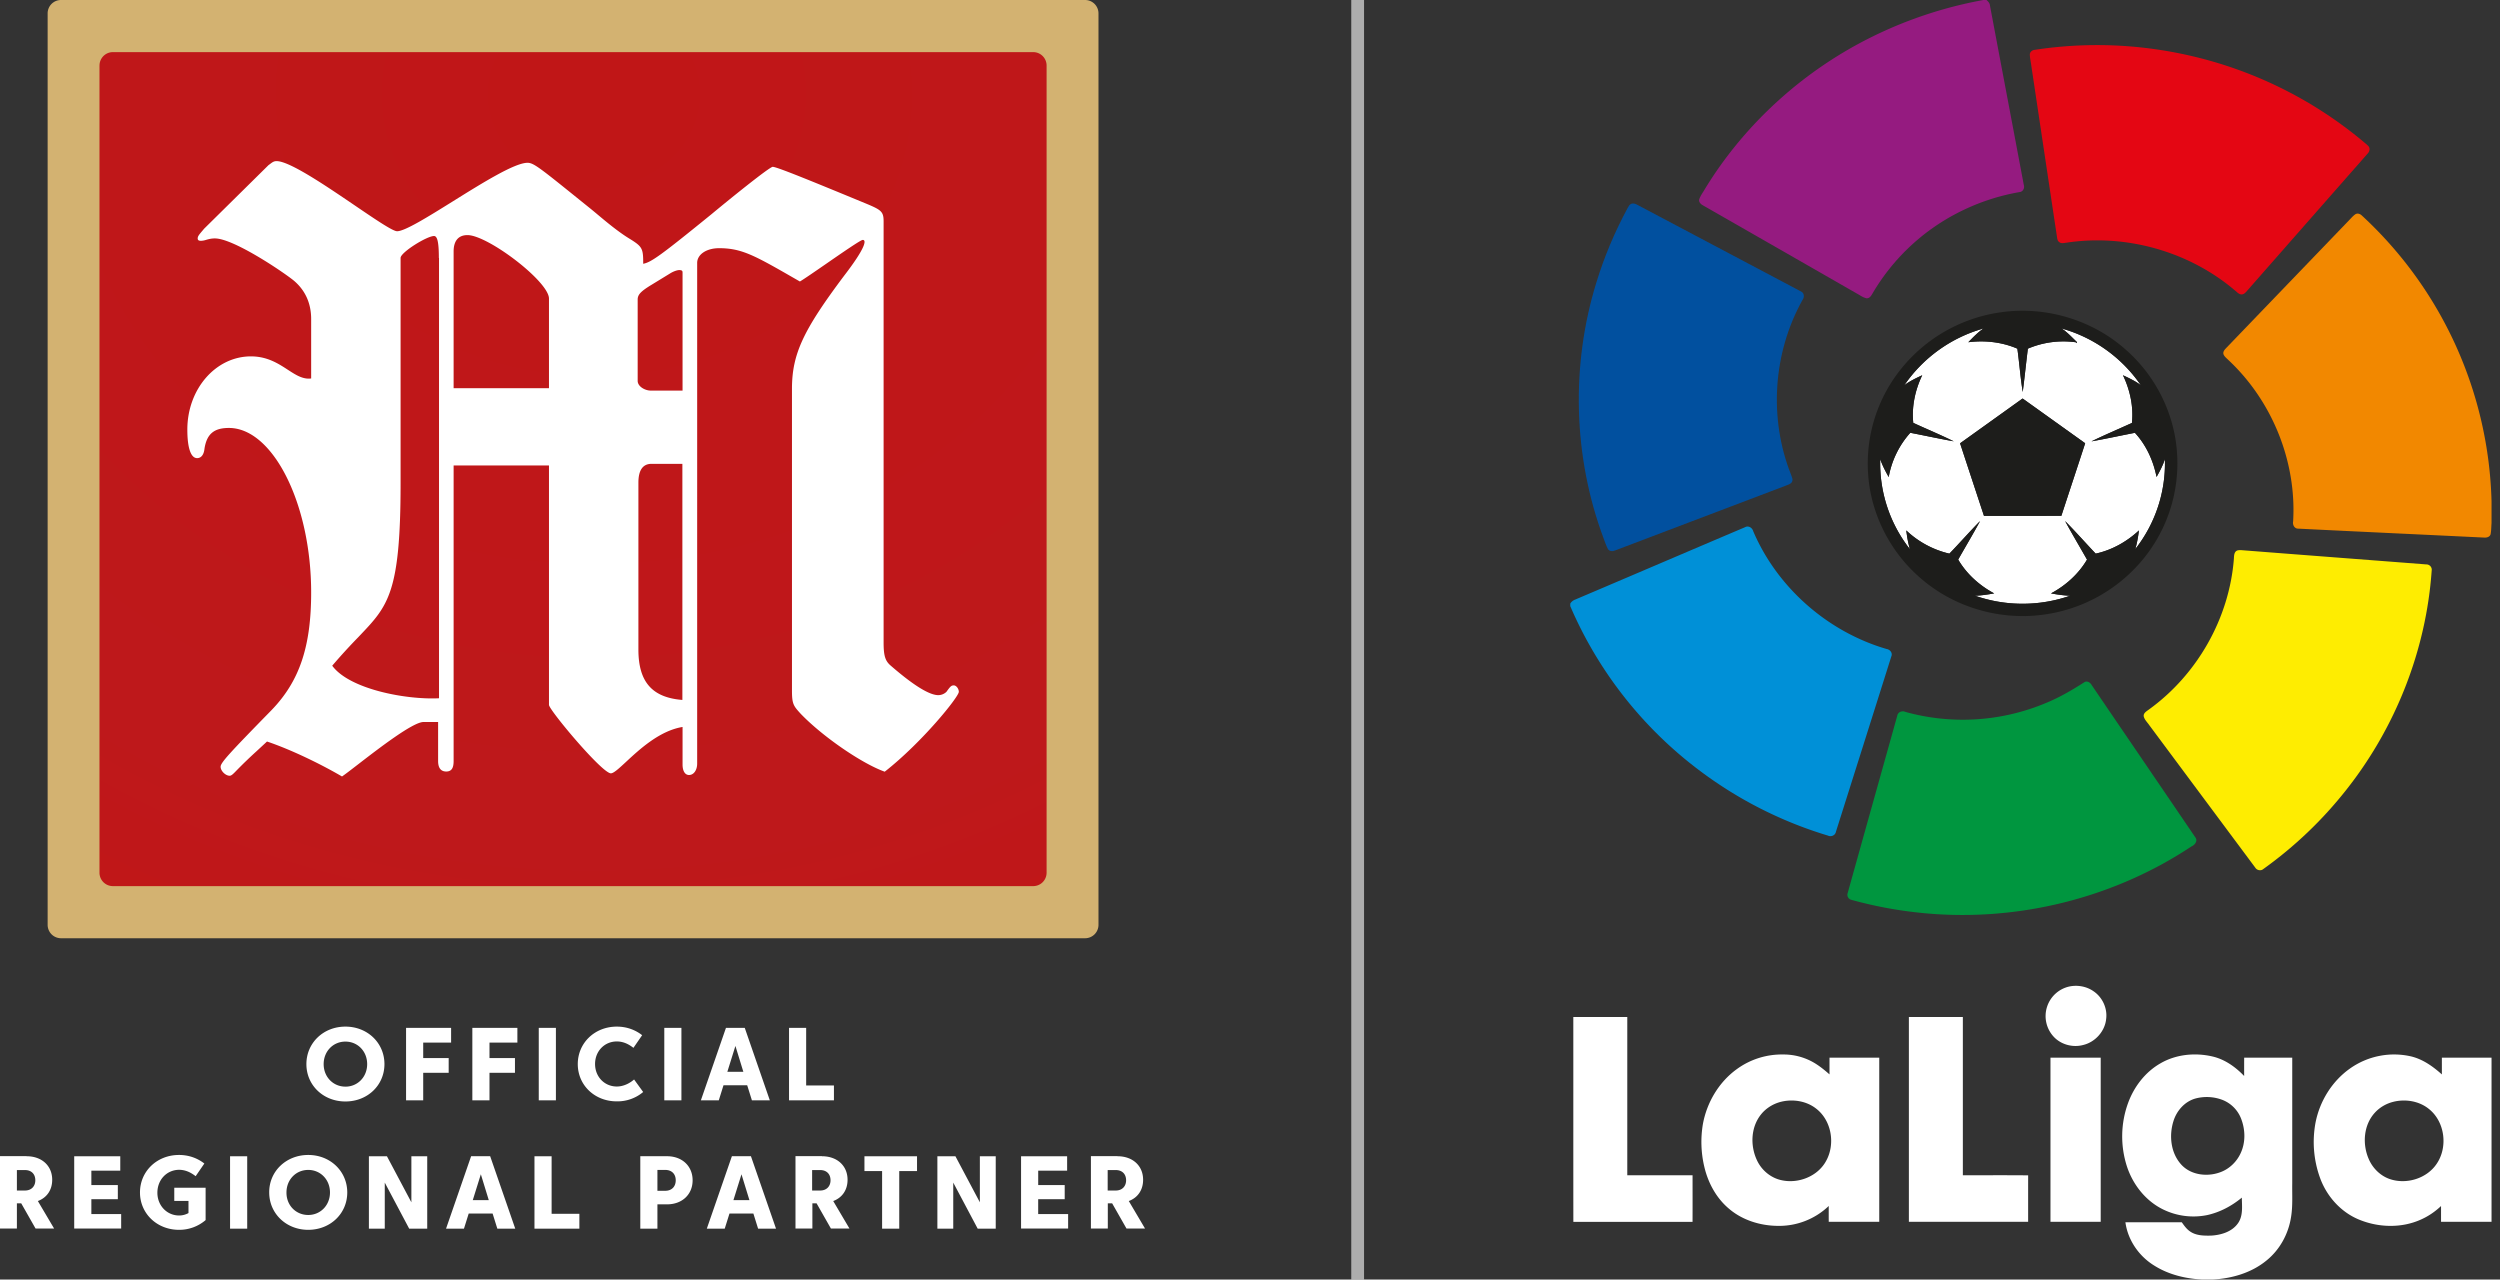<svg width="127" height="65" viewBox="0 0 127 65" fill="none" xmlns="http://www.w3.org/2000/svg">
    <rect x="0" y="0" width="127" height="65" fill="#333333" stroke="none"/>
    <path d="M2.42.682C2.42.305 2.723 0 3.1 0h52.023c.376 0 .68.305.68.682v46.299a.681.681 0 0 1-.68.682H3.1a.681.681 0 0 1-.68-.682V.682z" fill="#D3B271"/>
    <path d="M5.055 3.33c0-.377.305-.682.68-.682h46.752c.375 0 .68.305.68.682v41.003a.681.681 0 0 1-.68.682H5.734a.681.681 0 0 1-.68-.682V3.33z" fill="url(#h8xwl5bw8a)"/>
    <path fill-rule="evenodd" clip-rule="evenodd" d="M23.044 23.647V38.66c0 .327-.085.533-.375.533-.291 0-.413-.206-.413-.533v-1.982h-.742c-.533 0-2.25 1.324-3.342 2.166-.35.27-.636.49-.798.601-1.201-.7-2.694-1.402-3.81-1.776-.2.187-.384.356-.55.51a23.74 23.74 0 0 0-.997.961c-.166.172-.258.268-.35.268-.207 0-.46-.243-.46-.458 0-.206.46-.701 2.572-2.86 1.446-1.487 2.028-3.263 2.028-5.993 0-4.506-1.944-8.357-4.178-8.357-.741 0-1.117.29-1.239 1.038-.037.374-.206.495-.375.495-.329 0-.498-.542-.498-1.449 0-2.066 1.446-3.72 3.23-3.72.828 0 1.39.364 1.875.68.41.266.767.497 1.185.442v-3.02c0-.785-.291-1.449-.873-1.944-.498-.412-3.06-2.15-4.018-2.15-.183 0-.317.037-.435.07a.98.98 0 0 1-.269.051c-.122 0-.169-.037-.169-.121 0-.108.067-.187.252-.405l.076-.09 3.267-3.226.082-.06c.117-.089.192-.146.331-.146.66 0 2.491 1.244 3.989 2.262 1.036.704 1.913 1.3 2.132 1.3.396 0 1.57-.732 2.842-1.524 1.5-.935 3.134-1.953 3.785-1.953.308 0 .625.255 2.747 1.967l.435.35c.102.082.23.189.376.311.442.37 1.05.879 1.614 1.223.667.411.704.495.704 1.28.413-.083.873-.41 3.473-2.523.742-.617 2.938-2.403 3.107-2.403.207 0 2.028.748 4.722 1.86.789.328.91.412.91.907v21.389c0 .7.085.953.376 1.196 1.239 1.075 1.99 1.487 2.403 1.487a.607.607 0 0 0 .413-.169c.207-.29.254-.327.376-.327s.253.168.253.327c0 .253-1.859 2.562-3.764 4.057-1.155-.411-3.145-1.776-4.262-2.935-.375-.411-.45-.495-.45-1.197V19.759c0-1.776.572-2.982 2.647-5.749 1.08-1.402 1.154-1.823.948-1.823-.1 0-1.038.647-1.884 1.232-.574.396-1.107.764-1.308.881l-.262-.15c-2.026-1.163-2.687-1.542-3.84-1.542-.657 0-1.117.327-1.117.748V38.79c0 .327-.169.58-.413.58-.206 0-.329-.206-.329-.533V36.93c-1.165.19-2.187 1.138-2.87 1.772-.362.336-.629.583-.772.583-.45 0-3.144-3.225-3.144-3.477V23.647h-4.844zm-.75-10.545c0-.832-.085-1.112-.245-1.112-.366 0-1.699.832-1.699 1.112v11.452c0 5.556-.632 6.22-2.065 7.725l-.085.09a29.9 29.9 0 0 0-1.323 1.449c.873 1.196 3.764 1.739 5.425 1.654v-22.37h-.009zm5.594 6.619h-4.844v-6.946c0-.542.244-.832.704-.832 1.033 0 4.14 2.356 4.14 3.225v4.553zm6.786-5.88c0-.084-.037-.121-.169-.121-.122 0-.328.084-.46.168l-.948.58c-.535.326-.703.495-.703.747v4.132c0 .29.375.495.666.495h1.614v-6.001zm-1.577 9.722h1.568v11.994c-1.53-.122-2.234-.907-2.234-2.562v-8.478c0-.617.216-.954.666-.954z" fill="#fff"/>
    <path d="M17.547 52.152c1.125 0 1.983.832 1.983 1.905s-.858 1.898-1.983 1.898c-1.124 0-1.982-.825-1.982-1.898s.858-1.905 1.982-1.905zm0 3.05c.624 0 1.105-.495 1.105-1.145s-.48-1.144-1.105-1.144c-.624 0-1.105.494-1.105 1.144 0 .65.481 1.144 1.105 1.144zM20.628 52.217h2.288v.748h-1.417v.786h1.294v.748h-1.294v1.398h-.871v-3.68zM23.995 52.217h2.288v.748h-1.417v.786h1.294v.748h-1.294v1.398h-.871v-3.68zM28.24 52.217v3.68h-.871v-3.68h.87zM29.351 54.057c0-1.073.858-1.905 1.983-1.905.5 0 .936.163 1.287.436l-.443.643c-.233-.182-.506-.325-.844-.325-.625 0-1.105.494-1.105 1.145 0 .65.48 1.144 1.105 1.144.331 0 .65-.156.877-.358l.462.637a2.024 2.024 0 0 1-1.333.475c-1.125.006-1.989-.82-1.989-1.892zM34.616 52.217v3.68h-.87v-3.68h.87zM37.834 52.217l1.273 3.68h-.91l-.24-.767h-1.203l-.24.767h-.91l1.274-3.68h.956zm-.475.917-.41 1.313h.813l-.403-1.313zM40.083 52.217h.87v2.926h1.411v.754h-2.281v-3.68zM1.352 58.737c.767 0 1.3.48 1.3 1.196 0 .52-.273.91-.728 1.08l.825 1.397h-.942l-.728-1.28H.858v1.28H0v-3.68h1.352v.007zm-.494.695v1.047h.41c.331 0 .526-.221.526-.52 0-.312-.195-.52-.526-.52h-.41v-.007zM3.77 58.737h2.34v.734H4.641v.729h1.345v.721H4.641v.754h1.514v.735H3.77v-3.673zM7.995 60.59c0 .65.481 1.157 1.105 1.157a.973.973 0 0 0 .475-.124v-.617h-.722v-.67h1.592v1.645a2.053 2.053 0 0 1-1.351.494c-1.125 0-1.983-.832-1.983-1.898 0-1.073.858-1.905 1.983-1.905.5 0 .936.162 1.287.435l-.442.644c-.234-.182-.507-.325-.845-.325-.618.006-1.099.5-1.099 1.164zM12.558 58.737v3.68h-.871v-3.68h.871zM15.658 58.672c1.125 0 1.983.832 1.983 1.905 0 1.072-.858 1.898-1.983 1.898-1.124 0-1.982-.832-1.982-1.898-.007-1.073.858-1.905 1.982-1.905zm0 3.049c.624 0 1.105-.494 1.105-1.144 0-.65-.48-1.145-1.105-1.145-.624 0-1.105.494-1.105 1.145-.006.65.475 1.144 1.105 1.144zM18.74 58.737h.916l1.242 2.34v-2.34h.805v3.68h-.916l-1.241-2.341v2.34h-.806v-3.68zM24.901 58.737l1.274 3.68h-.91l-.24-.768H23.81l-.241.767h-.91l1.274-3.68h.968zm-.474.916-.41 1.314h.813l-.403-1.314zM27.15 58.737h.872v2.925h1.41v.754h-2.281v-3.68zM33.397 61.188v1.228h-.87v-3.68h1.358c.773 0 1.3.508 1.3 1.223 0 .715-.527 1.222-1.3 1.222h-.488v.007zm.397-1.756h-.397v1.06h.397c.331 0 .533-.214.533-.533 0-.319-.202-.527-.533-.527zM38.148 58.737l1.274 3.68h-.91l-.24-.768h-1.215l-.241.767h-.91l1.274-3.68h.968zm-.48.916-.41 1.314h.813l-.404-1.314zM41.756 58.737c.767 0 1.3.48 1.3 1.196 0 .52-.273.91-.728 1.08l.825 1.397h-.942l-.728-1.28h-.214v1.28h-.858v-3.68h1.345v.007zm-.5.695v1.047h.409c.331 0 .526-.221.526-.52 0-.312-.195-.52-.526-.52h-.41v-.007zM44.817 59.49h-.903v-.753h2.671v.754h-.903v2.925h-.871v-2.925h.006zM47.619 58.737h.916l1.242 2.34v-2.34h.806v3.68h-.916l-1.242-2.341v2.34h-.806v-3.68zM51.87 58.737h2.34v.734h-1.469v.729h1.346v.721H52.74v.754h1.521v.735H51.87v-3.673zM56.77 58.737c.768 0 1.3.48 1.3 1.196 0 .52-.272.91-.727 1.08l.825 1.397h-.942l-.728-1.28h-.221v1.28h-.858v-3.68h1.352v.007zm-.5.695v1.047h.41c.331 0 .526-.221.526-.52 0-.312-.195-.52-.526-.52h-.41v-.007z" fill="#fff"/>
    <path opacity=".6" d="M69.294 0h-.65v65h.65V0z" fill="#fff"/>
    <path d="M96.738 19.57a7.262 7.262 0 0 1 4.027-2.884c-.29.197-.533.45-.775.7.84-.108 1.713-.01 2.492.327.1.732.154 1.47.272 2.2.097-.733.17-1.468.262-2.201a4.61 4.61 0 0 1 2.433-.325l.055.043.007-.05c-.253-.24-.488-.5-.781-.694a7.26 7.26 0 0 1 4.023 2.882c-.277-.21-.594-.358-.907-.506.36.75.543 1.593.456 2.423-.684.314-1.38.605-2.056.936.739-.13 1.472-.292 2.208-.434.576.624.935 1.42 1.099 2.243.162-.291.322-.586.423-.904a7.04 7.04 0 0 1-1.502 4.566c.092-.31.141-.628.185-.947-.613.571-1.372.999-2.198 1.18-.521-.55-1.022-1.119-1.555-1.657.359.66.744 1.306 1.114 1.96-.428.729-1.081 1.316-1.829 1.716.321.058.644.11.971.119a7.359 7.359 0 0 1-4.836-.002c.33-.007.655-.06.979-.117-.749-.4-1.401-.987-1.83-1.717.37-.653.757-1.297 1.113-1.957-.535.538-1.032 1.111-1.56 1.655a4.756 4.756 0 0 1-2.19-1.18c.043.321.09.642.185.953a7.056 7.056 0 0 1-1.506-4.572c.106.32.266.616.429.91a4.571 4.571 0 0 1 1.096-2.25c.737.141 1.47.302 2.208.433-.675-.332-1.372-.622-2.056-.937-.086-.828.095-1.671.456-2.42-.316.147-.633.298-.912.508zm6.01.674c-1.058.76-2.118 1.518-3.177 2.276.403 1.23.81 2.458 1.215 3.687 1.31-.003 2.621.004 3.931-.004.398-1.23.813-2.455 1.209-3.686-1.062-.755-2.118-1.517-3.178-2.273z" fill="#fff"/>
    <path d="M100.757 0h.156c.087.075.169.161.177.282.572 3.04 1.149 6.078 1.72 9.119.05.153-.039.335-.208.355a10.96 10.96 0 0 0-3.33 1.152 10.667 10.667 0 0 0-4.16 4.02c-.062.107-.143.23-.285.226-.188-.037-.342-.159-.507-.247-2.603-1.493-5.207-2.985-7.812-4.476-.11-.06-.22-.167-.188-.303.064-.193.193-.356.293-.532 2.025-3.32 5.034-6.037 8.55-7.758A21.447 21.447 0 0 1 100.756 0z" fill="#951B80"/>
    <path d="M105.998 2.298c2.871-.074 5.755.45 8.415 1.519a21.032 21.032 0 0 1 5.646 3.38c.094.082.197.155.277.252.073.118.03.267-.065.359-2.052 2.334-4.103 4.669-6.153 7.004-.064.067-.136.146-.238.143-.129.008-.218-.098-.31-.17-2.325-1.998-5.554-2.921-8.601-2.455-.116.011-.249.055-.35-.025-.083-.047-.107-.147-.119-.234-.44-2.927-.878-5.855-1.317-8.782-.023-.169-.06-.336-.068-.507-.004-.127.108-.233.232-.247a20.827 20.827 0 0 1 2.651-.237z" fill="#E40613"/>
    <path d="M82.836 10.37c.106-.062.228-.027.328.029 2.775 1.47 5.554 2.936 8.328 4.408.177.08.175.306.069.442-1.492 2.679-1.711 6.007-.58 8.853.037.12.122.25.052.375-.066.127-.225.152-.346.206-2.883 1.092-5.763 2.19-8.645 3.282-.122.055-.285.046-.36-.075-.096-.181-.155-.38-.23-.57-1.535-4.13-1.656-8.75-.36-12.958.401-1.317.94-2.592 1.597-3.804.04-.068.077-.145.147-.188z" fill="#01509F"/>
    <path d="M119.657 10.882c.108-.065.241-.016.324.066a20.474 20.474 0 0 1 6.589 14.514v1.105c-.014.193-.011.389-.049.58-.049.14-.212.175-.345.161-3.141-.153-6.283-.297-9.424-.453-.193.006-.296-.193-.261-.363.182-3.04-1.06-6.128-3.305-8.218-.089-.09-.202-.171-.238-.296-.022-.118.062-.212.136-.292l6.233-6.48c.11-.11.209-.236.34-.324z" fill="#F28800"/>
    <path d="M101.74 15.851c2.251-.297 4.613.43 6.286 1.946 1.474 1.306 2.414 3.18 2.561 5.13a7.67 7.67 0 0 1-1.732 5.496 7.9 7.9 0 0 1-5.174 2.817c-2.202.27-4.503-.438-6.153-1.902-1.493-1.296-2.454-3.17-2.617-5.126a7.663 7.663 0 0 1 1.277-4.947 7.899 7.899 0 0 1 5.552-3.414zm-5.001 3.719c.278-.21.596-.36.911-.508-.361.749-.542 1.592-.456 2.42.684.315 1.381.605 2.057.937-.739-.131-1.472-.292-2.208-.434a4.571 4.571 0 0 0-1.097 2.252c-.162-.294-.323-.591-.429-.911a7.055 7.055 0 0 0 1.506 4.572 5.891 5.891 0 0 1-.184-.953 4.755 4.755 0 0 0 2.19 1.18c.527-.544 1.025-1.117 1.559-1.655-.356.66-.744 1.304-1.112 1.957.428.73 1.081 1.317 1.829 1.717-.324.058-.649.11-.978.117a7.355 7.355 0 0 0 4.835.002 6.616 6.616 0 0 1-.971-.119c.749-.4 1.401-.987 1.83-1.716-.37-.654-.756-1.3-1.115-1.96.533.538 1.034 1.107 1.555 1.656.827-.18 1.585-.608 2.198-1.179a6.361 6.361 0 0 1-.185.947 7.034 7.034 0 0 0 1.502-4.566c-.101.318-.261.613-.423.904-.163-.823-.523-1.619-1.099-2.243-.736.142-1.469.303-2.207.434.676-.33 1.371-.622 2.055-.936.087-.83-.095-1.674-.456-2.423.313.148.63.295.908.506a7.262 7.262 0 0 0-4.024-2.882c.293.194.528.455.781.694l-.006.05-.056-.043a4.61 4.61 0 0 0-2.433.325c-.092.733-.165 1.468-.261 2.2-.118-.729-.172-1.467-.273-2.2-.778-.337-1.651-.434-2.492-.326.242-.25.485-.503.775-.7a7.262 7.262 0 0 0-4.026 2.884z" fill="#1D1D1B"/>
    <path d="M102.748 20.244c1.061.756 2.117 1.518 3.179 2.273-.397 1.23-.812 2.456-1.209 3.686-1.311.008-2.621.001-3.932.004l-1.214-3.688c1.059-.757 2.118-1.515 3.176-2.275z" fill="#1D1D1B"/>
    <path d="M88.641 26.785c.18-.103.378.025.425.207 1.216 2.847 3.766 5.096 6.767 5.975.181.027.323.201.246.38-.935 2.969-1.875 5.936-2.813 8.903-.032.184-.237.276-.405.199a20.84 20.84 0 0 1-6.58-3.348 20.615 20.615 0 0 1-6.512-8.309v-.128a.478.478 0 0 1 .246-.203c2.877-1.222 5.75-2.455 8.626-3.676z" fill="#0090D7"/>
    <path d="M113.675 27.958a.737.737 0 0 1 .213-.008c3.12.244 6.241.48 9.362.722a.272.272 0 0 1 .279.32c-.281 4.028-1.823 7.952-4.338 11.132a20.688 20.688 0 0 1-4.213 4.022c-.125.109-.325.068-.409-.068-1.793-2.408-3.584-4.817-5.376-7.226-.1-.15-.247-.28-.291-.458-.026-.163.13-.253.242-.336 2.478-1.779 4.103-4.655 4.337-7.67.009-.157.005-.376.194-.43z" fill="#FEED01"/>
    <path d="M105.901 34.646c.141-.068.289.033.356.155 1.751 2.576 3.508 5.148 5.258 7.726.15.183-.013.399-.195.475-3.978 2.645-8.9 3.853-13.669 3.378a21.13 21.13 0 0 1-3.595-.667.265.265 0 0 1-.191-.356c.836-3 1.677-5.996 2.515-8.994.03-.19.246-.278.414-.198a10.91 10.91 0 0 0 7.116-.443c.702-.284 1.357-.668 1.991-1.076z" fill="#00963F"/>
    <path d="M79.924 51.665h2.742v8.038h3.316c0 .79.003 1.58-.001 2.368h-6.055c-.004-3.468 0-6.937-.002-10.406zM96.97 51.664h2.743v8.038c1.105.004 2.211-.006 3.317.006-.002.786 0 1.573-.001 2.36h-6.058V51.664zM88.226 54.315a3.875 3.875 0 0 1 2.368-.747 3.06 3.06 0 0 1 1.456.361c.326.175.613.409.889.65v-.848h2.527v8.337H92.9a76.974 76.974 0 0 1 0-.804 3.648 3.648 0 0 1-2.59 1.01c-.884-.008-1.783-.284-2.46-.856-.666-.551-1.09-1.346-1.278-2.175a5.473 5.473 0 0 1-.065-2.14c.2-1.095.807-2.126 1.718-2.788zm2.287 1.647c-.417.096-.802.33-1.064.665-.509.647-.54 1.574-.2 2.304.231.508.703.91 1.26 1.025.85.185 1.816-.193 2.243-.955.497-.862.303-2.086-.51-2.697-.482-.37-1.14-.476-1.73-.342zM109.749 54.019c.786-.459 1.755-.555 2.636-.352.633.144 1.177.533 1.618.994-.001-.31-.001-.62.001-.93h2.442v6.368c-.01.574.033 1.152-.06 1.721-.129.847-.561 1.653-1.233 2.201-.767.638-1.773.93-2.762.98h-.515c-.843-.044-1.696-.246-2.416-.695-.793-.477-1.365-1.3-1.489-2.214h2.864c.124.175.251.355.434.474.301.204.685.21 1.038.203.514-.025 1.079-.192 1.384-.63.267-.38.199-.865.194-1.3-.514.425-1.122.75-1.78.891a3.504 3.504 0 0 1-2.187-.275c-.908-.43-1.567-1.273-1.872-2.207a4.964 4.964 0 0 1 .061-3.217c.302-.824.868-1.569 1.642-2.012zm1.793 1.782c-.556.15-.971.625-1.133 1.16-.227.728-.137 1.6.387 2.186.508.572 1.4.66 2.083.367.415-.177.752-.516.94-.92.266-.556.247-1.219.022-1.784a1.67 1.67 0 0 0-.965-.944 2.238 2.238 0 0 0-1.334-.065zM119.378 54.282a3.875 3.875 0 0 1 3.101-.618c.603.144 1.116.512 1.568.917v-.85h2.523v8.337h-2.565v-.802c-.301.286-.65.524-1.033.692-.991.445-2.169.404-3.161-.014-.912-.385-1.61-1.176-1.946-2.088a5.353 5.353 0 0 1-.238-2.817c.211-1.09.833-2.108 1.751-2.757zm2.205 1.69c-.361.088-.695.282-.943.556-.57.624-.638 1.58-.315 2.334.2.48.603.882 1.107 1.044.841.271 1.854-.046 2.348-.781.583-.85.426-2.139-.392-2.79-.496-.403-1.191-.516-1.805-.364zM105.109 50.117c.421-.092.88-.012 1.234.233.458.304.72.868.65 1.41-.06.625-.552 1.18-1.171 1.326-.539.144-1.153-.028-1.519-.448a1.54 1.54 0 0 1 .806-2.521zM104.164 53.73h2.552v8.338h-2.552V53.73z" fill="#fff"/>
    <defs>
        <radialGradient id="h8xwl5bw8a" cx="0" cy="0" r="1" gradientUnits="userSpaceOnUse" gradientTransform="matrix(85.415 0 0 75.217 30.17 4.886)">
            <stop stop-color="#C01617"/>
            <stop offset=".505" stop-color="#BE181B"/>
            <stop offset="1" stop-color="#C7120C"/>
        </radialGradient>
    </defs>
</svg>
